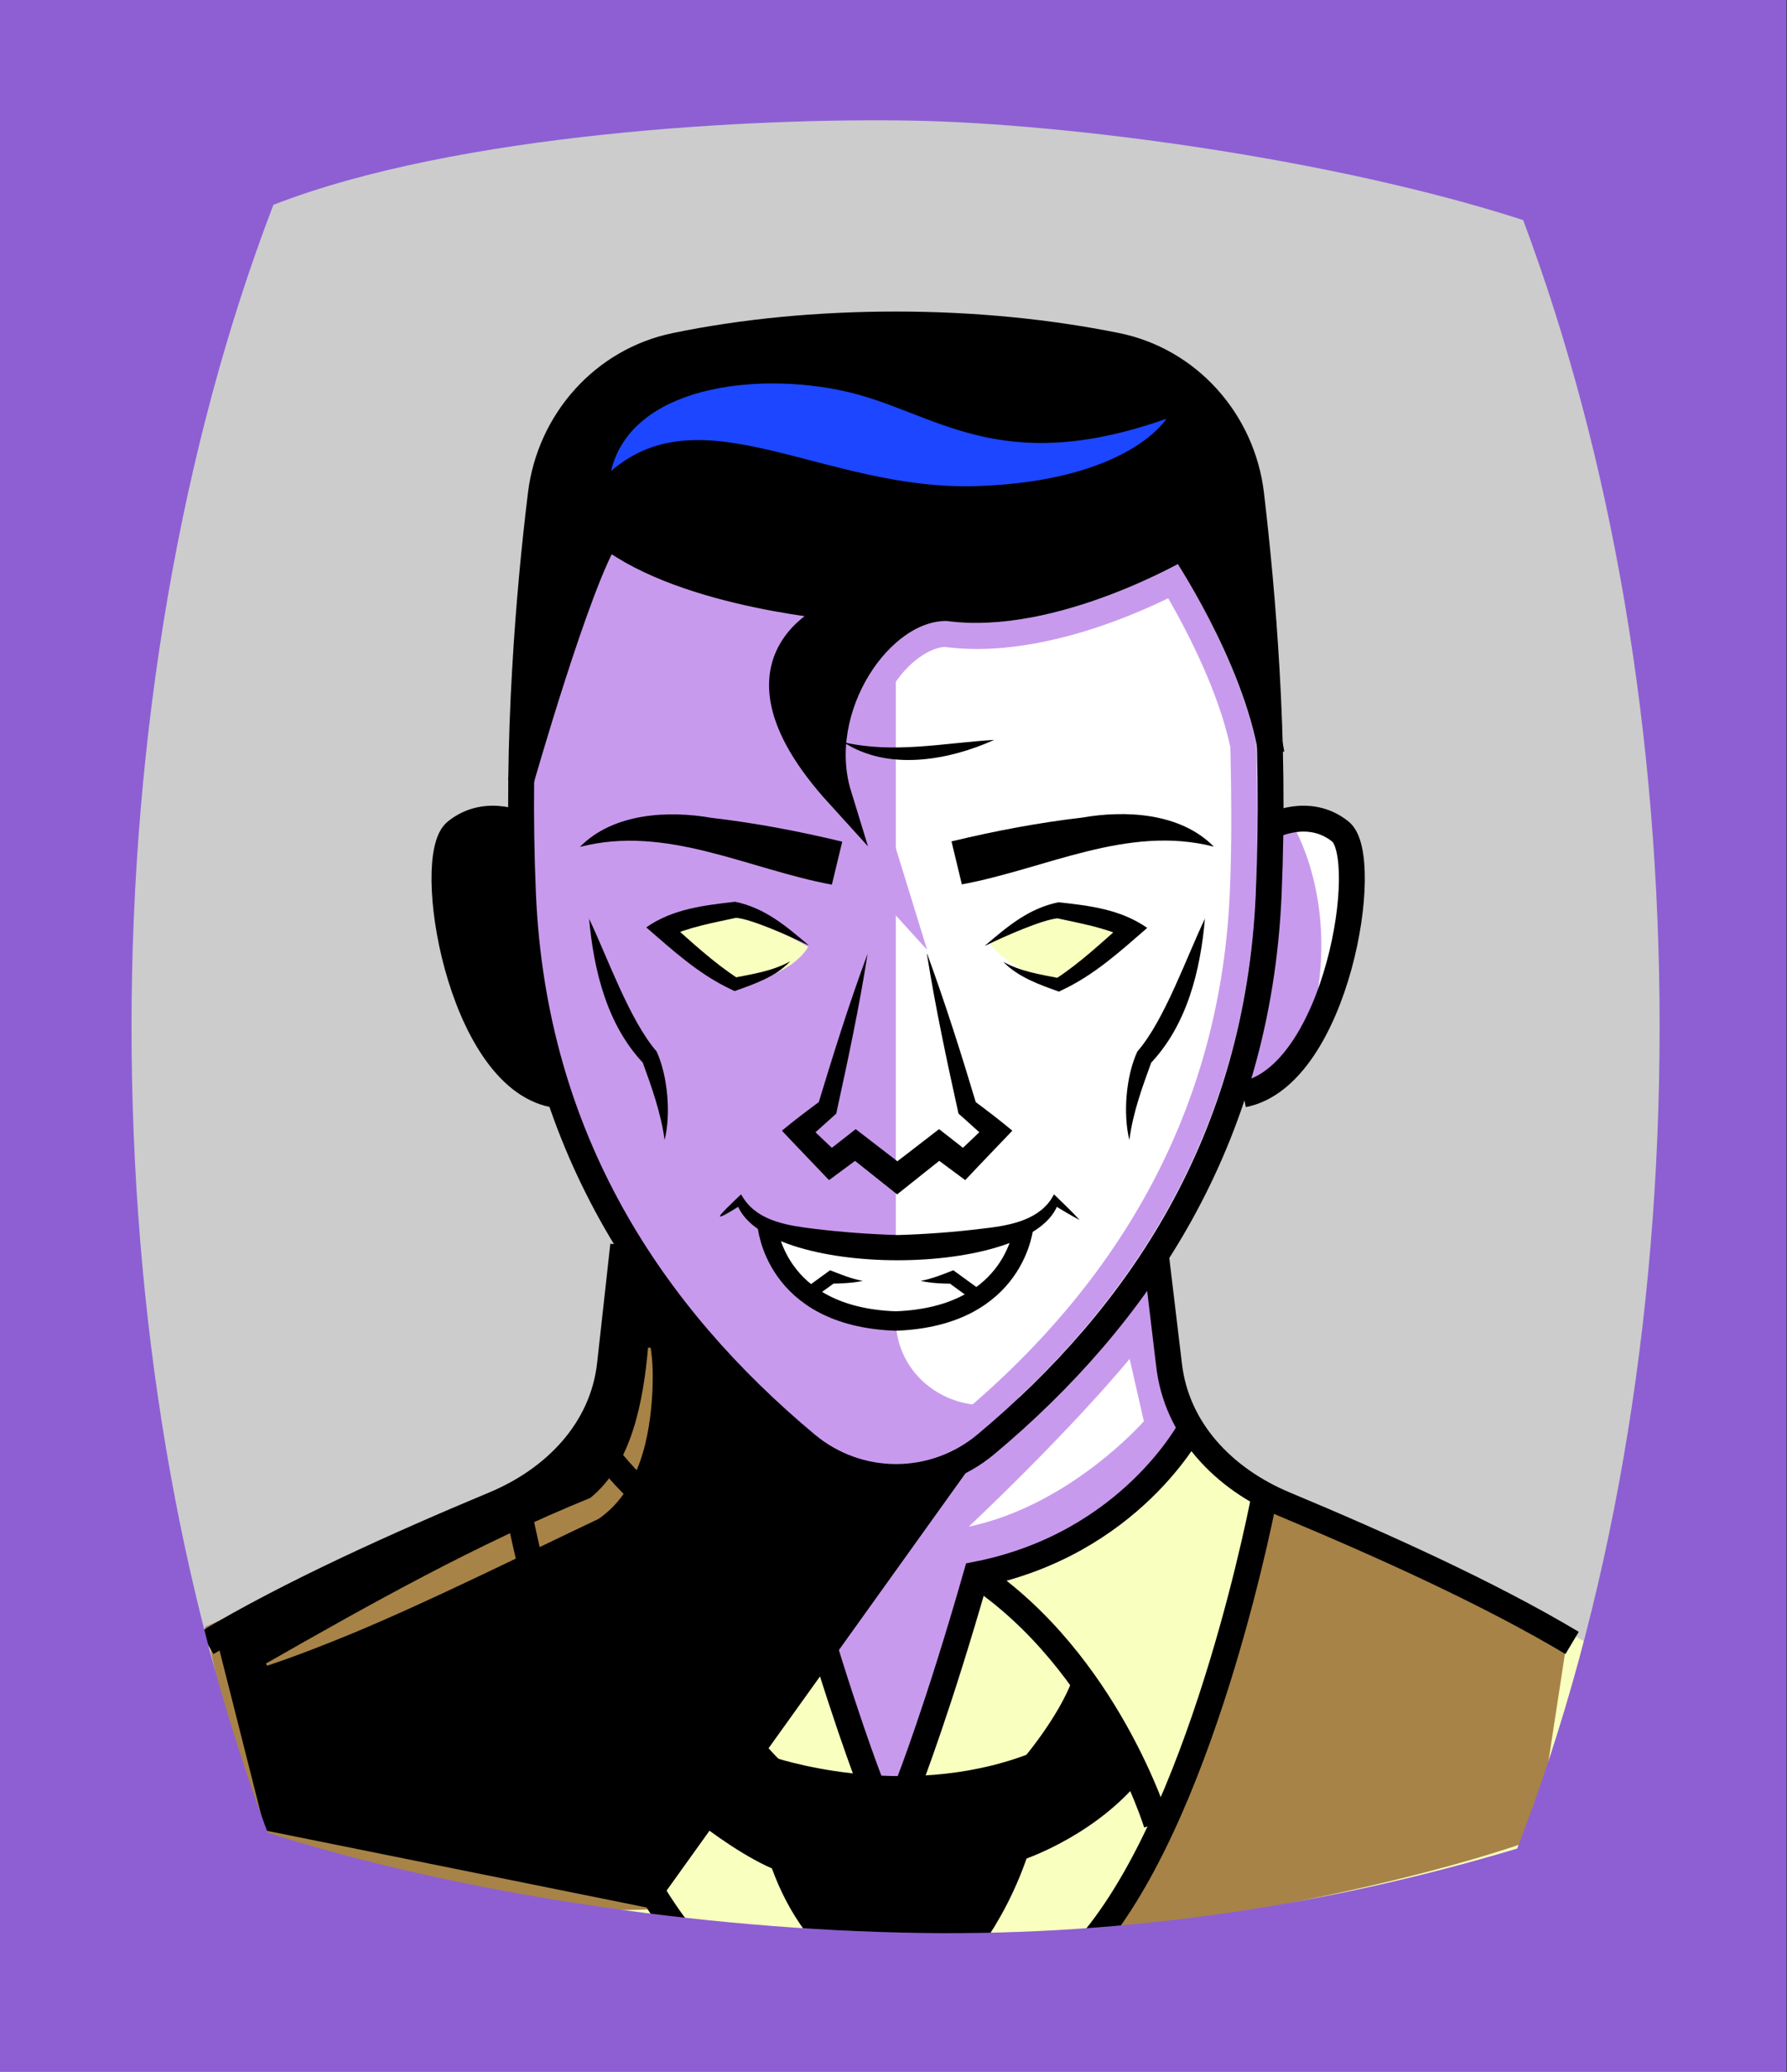 <svg id="Capa_2" xmlns="http://www.w3.org/2000/svg" xmlns:xlink="http://www.w3.org/1999/xlink" viewBox="0 0 69.02 80">
<rect x="0" y="0" width="69.02" height="80" fill="#333333" stroke="none"/>
<defs >
<style >
.cls-1{fill:#c89aed;}.cls-2{fill:#fff;}.cls-3{fill:#f8ffbf;}.cls-4{fill:#a88347;}.cls-5{fill:#782ab5;}.cls-6,.cls-7{stroke:#000;stroke-miterlimit:10;}.cls-6,.cls-7,.cls-8,.cls-9,.cls-10{fill:none;}.cls-11{fill:#1c46ff;}.cls-7{stroke-width:.75px;}.cls-8{stroke:#deb778;stroke-dasharray:0 0 0 4.06;stroke-linecap:round;stroke-linejoin:round;}.cls-12{fill:url(#USGS_19_Inundación_de_tierra);}.cls-13{fill:#deb778;}.cls-10{stroke:#1d1d1b;stroke-dasharray:0 0 2 2;stroke-width:.3px;}.cls-14{fill:#fcf0c5;}
</style>
<pattern id="USGS_19_Inundación_de_tierra" x="0" y="0" width="72" height="72" patternTransform="translate(-380.48 -16207) rotate(-90)" patternUnits="userSpaceOnUse" viewBox="0 0 72 72">
<g >
<rect class="cls-9" width="72" height="72">
</rect>
<g >
<line class="cls-10" x1="71" y1="71" x2="144.44" y2="71">
</line>
<line class="cls-10" x1="71" y1="67" x2="144.44" y2="67">
</line>
<line class="cls-10" x1="71" y1="63" x2="144.44" y2="63">
</line>
<line class="cls-10" x1="71" y1="59" x2="144.44" y2="59">
</line>
<line class="cls-10" x1="71" y1="55" x2="144.44" y2="55">
</line>
<line class="cls-10" x1="71" y1="51" x2="144.44" y2="51">
</line>
<line class="cls-10" x1="71" y1="47" x2="144.44" y2="47">
</line>
<line class="cls-10" x1="71" y1="43" x2="144.44" y2="43">
</line>
<line class="cls-10" x1="71" y1="39" x2="144.44" y2="39">
</line>
<line class="cls-10" x1="71" y1="35" x2="144.44" y2="35">
</line>
<line class="cls-10" x1="71" y1="31" x2="144.44" y2="31">
</line>
<line class="cls-10" x1="71" y1="27" x2="144.44" y2="27">
</line>
<line class="cls-10" x1="71" y1="23" x2="144.44" y2="23">
</line>
<line class="cls-10" x1="71" y1="19" x2="144.44" y2="19">
</line>
<line class="cls-10" x1="71" y1="15" x2="144.44" y2="15">
</line>
<line class="cls-10" x1="71" y1="11" x2="144.44" y2="11">
</line>
<line class="cls-10" x1="71" y1="7" x2="144.44" y2="7">
</line>
<line class="cls-10" x1="71" y1="3" x2="144.44" y2="3">
</line>
</g>
<g >
<line class="cls-10" x1="-1" y1="71" x2="72.44" y2="71">
</line>
<line class="cls-10" x1="-1" y1="67" x2="72.44" y2="67">
</line>
<line class="cls-10" x1="-1" y1="63" x2="72.44" y2="63">
</line>
<line class="cls-10" x1="-1" y1="59" x2="72.44" y2="59">
</line>
<line class="cls-10" x1="-1" y1="55" x2="72.44" y2="55">
</line>
<line class="cls-10" x1="-1" y1="51" x2="72.44" y2="51">
</line>
<line class="cls-10" x1="-1" y1="47" x2="72.44" y2="47">
</line>
<line class="cls-10" x1="-1" y1="43" x2="72.44" y2="43">
</line>
<line class="cls-10" x1="-1" y1="39" x2="72.44" y2="39">
</line>
<line class="cls-10" x1="-1" y1="35" x2="72.44" y2="35">
</line>
<line class="cls-10" x1="-1" y1="31" x2="72.44" y2="31">
</line>
<line class="cls-10" x1="-1" y1="27" x2="72.44" y2="27">
</line>
<line class="cls-10" x1="-1" y1="23" x2="72.44" y2="23">
</line>
<line class="cls-10" x1="-1" y1="19" x2="72.44" y2="19">
</line>
<line class="cls-10" x1="-1" y1="15" x2="72.44" y2="15">
</line>
<line class="cls-10" x1="-1" y1="11" x2="72.44" y2="11">
</line>
<line class="cls-10" x1="-1" y1="7" x2="72.44" y2="7">
</line>
<line class="cls-10" x1="-1" y1="3" x2="72.44" y2="3">
</line>
<line class="cls-10" x1="1.04" y1="69" x2="74.48" y2="69">
</line>
<line class="cls-10" x1="1.04" y1="65" x2="74.48" y2="65">
</line>
<line class="cls-10" x1="1.04" y1="61" x2="74.48" y2="61">
</line>
<line class="cls-10" x1="1.04" y1="57" x2="74.48" y2="57">
</line>
<line class="cls-10" x1="1.04" y1="53" x2="74.48" y2="53">
</line>
<line class="cls-10" x1="1.04" y1="49" x2="74.48" y2="49">
</line>
<line class="cls-10" x1="1.04" y1="45" x2="74.48" y2="45">
</line>
<line class="cls-10" x1="1.04" y1="41" x2="74.48" y2="41">
</line>
<line class="cls-10" x1="1.04" y1="37" x2="74.48" y2="37">
</line>
<line class="cls-10" x1="1.04" y1="33" x2="74.48" y2="33">
</line>
<line class="cls-10" x1="1.04" y1="29" x2="74.48" y2="29">
</line>
<line class="cls-10" x1="1.04" y1="25" x2="74.48" y2="25">
</line>
<line class="cls-10" x1="1.04" y1="21" x2="74.48" y2="21">
</line>
<line class="cls-10" x1="1.04" y1="17" x2="74.48" y2="17">
</line>
<line class="cls-10" x1="1.04" y1="13" x2="74.48" y2="13">
</line>
<line class="cls-10" x1="1.04" y1="9" x2="74.48" y2="9">
</line>
<line class="cls-10" x1="1.04" y1="5" x2="74.48" y2="5">
</line>
<line class="cls-10" x1="1.04" y1="1" x2="74.48" y2="1">
</line>
</g>
<g >
<line class="cls-10" x1="-73" y1="71" x2=".44" y2="71">
</line>
<line class="cls-10" x1="-73" y1="67" x2=".44" y2="67">
</line>
<line class="cls-10" x1="-73" y1="63" x2=".44" y2="63">
</line>
<line class="cls-10" x1="-73" y1="59" x2=".44" y2="59">
</line>
<line class="cls-10" x1="-73" y1="55" x2=".44" y2="55">
</line>
<line class="cls-10" x1="-73" y1="51" x2=".44" y2="51">
</line>
<line class="cls-10" x1="-73" y1="47" x2=".44" y2="47">
</line>
<line class="cls-10" x1="-73" y1="43" x2=".44" y2="43">
</line>
<line class="cls-10" x1="-73" y1="39" x2=".44" y2="39">
</line>
<line class="cls-10" x1="-73" y1="35" x2=".44" y2="35">
</line>
<line class="cls-10" x1="-73" y1="31" x2=".44" y2="31">
</line>
<line class="cls-10" x1="-73" y1="27" x2=".44" y2="27">
</line>
<line class="cls-10" x1="-73" y1="23" x2=".44" y2="23">
</line>
<line class="cls-10" x1="-73" y1="19" x2=".44" y2="19">
</line>
<line class="cls-10" x1="-73" y1="15" x2=".44" y2="15">
</line>
<line class="cls-10" x1="-73" y1="11" x2=".44" y2="11">
</line>
<line class="cls-10" x1="-73" y1="7" x2=".44" y2="7">
</line>
<line class="cls-10" x1="-73" y1="3" x2=".44" y2="3">
</line>
<line class="cls-10" x1="-70.96" y1="69" x2="2.48" y2="69">
</line>
<line class="cls-10" x1="-70.96" y1="65" x2="2.48" y2="65">
</line>
<line class="cls-10" x1="-70.96" y1="61" x2="2.48" y2="61">
</line>
<line class="cls-10" x1="-70.96" y1="57" x2="2.48" y2="57">
</line>
<line class="cls-10" x1="-70.96" y1="53" x2="2.48" y2="53">
</line>
<line class="cls-10" x1="-70.96" y1="49" x2="2.48" y2="49">
</line>
<line class="cls-10" x1="-70.96" y1="45" x2="2.48" y2="45">
</line>
<line class="cls-10" x1="-70.96" y1="41" x2="2.48" y2="41">
</line>
<line class="cls-10" x1="-70.96" y1="37" x2="2.48" y2="37">
</line>
<line class="cls-10" x1="-70.96" y1="33" x2="2.48" y2="33">
</line>
<line class="cls-10" x1="-70.96" y1="29" x2="2.48" y2="29">
</line>
<line class="cls-10" x1="-70.96" y1="25" x2="2.48" y2="25">
</line>
<line class="cls-10" x1="-70.96" y1="21" x2="2.48" y2="21">
</line>
<line class="cls-10" x1="-70.96" y1="17" x2="2.48" y2="17">
</line>
<line class="cls-10" x1="-70.96" y1="13" x2="2.48" y2="13">
</line>
<line class="cls-10" x1="-70.96" y1="9" x2="2.48" y2="9">
</line>
<line class="cls-10" x1="-70.96" y1="5" x2="2.48" y2="5">
</line>
<line class="cls-10" x1="-70.96" y1="1" x2="2.48" y2="1">
</line>
</g>
</g>
</pattern>
</defs>
  <path
     style="opacity:1;vector-effect:none;fill:#cccccc;fill-opacity:1;fill-rule:nonzero;stroke:none;stroke-width:4.495;stroke-linecap:butt;stroke-linejoin:miter;stroke-miterlimit:4;stroke-dasharray:none;stroke-dashoffset:0;stroke-opacity:1"
     d="M -0.08,0.361 V 80.361 H 68.92 V 0.361 Z"
     id="rect4304"/>

<g id="Characters">
<g >
<path class="cls-1" d="M61.32,63.45l-2.08,8.31s-7.76,2.62-22.64,3.93c-14.87,1.31-26.13-3.93-26.13-3.93l-2.84-8.21s8.85-4.26,11.48-5.68c1.72-.93,2.78-1.68,3.46-2.45,.36-.41,.61-.82,.8-1.27,.55-1.31,.66-6.67,.66-6.67,0,0-.55-.44-2.73-5.03-3.94-2.19-4.71-7.98-4.16-9.51,.55-1.53,2.95-1.75,2.95-1.75l.11-2.85c-.08-3.56-.11-10.38,3.28-13.66,2.63-2.96,13.56-2.08,13.56-2.08,0,0,8.83-.98,10.83,4.81,1.64,4.81,1.2,14,1.2,14,0,0,2.51,.11,2.95,1.31s.88,7.11-4.37,9.51c-.55,1.31-2.95,6.23-2.95,6.23,0,0,0,3.78,1.47,6.49,.61,1.13,1.46,2.06,2.68,2.48,3.61,.99,12.47,6.02,12.47,6.02Z">
</path>
<path class="cls-2" d="M34.6,50.87V23.2l11.16-2.21s3.14,4.98,3.41,7.57c-.09,7.29-.28,15.59-4.98,20.48-1.48,1.54-2.68,2.93-3.73,4.09-2.06,2.3-5.87,.84-5.87-2.25Z">
</path>
<path class="cls-3" d="M61.32,63.45l-2.08,8.31s-7.76,2.62-22.64,3.93c-14.87,1.31-26.13-3.93-26.13-3.93l-2.84-8.21s8.85-4.26,11.48-5.68c1.72-.93,2.78-1.68,3.46-2.45,.51,.56,3.82,4.1,8.5,5.57,2.07,6.41,2.64,7.82,2.64,7.82l1.51-.19,2.45-7.82s5.86-1.03,8.5-5.85c.61,1.13,1.46,2.06,2.68,2.48,3.61,.99,12.47,6.02,12.47,6.02Z">
</path>
<path class="cls-4" d="M19.93,57.84s1.22,11.08,5.73,15.87c-11.45,.47-15.77-2.25-15.77-2.25l-1.97-8.64s7.89-3.47,12.02-4.98Z">
</path>
<path class="cls-4" d="M49.04,58s-3.3,12.27-6.6,16.7c11.44-1.55,16.91-3.71,16.91-3.71l1.2-7.83s-10.58-5.26-11.51-5.15Z">
</path>
<path d="M27.26,64.39l2.27,3.67s3.9,2.68,10.13,.35c1.4-1.75,2.04-3.14,2.04-3.14,0,0,1.86,1.8,2.09,3.26-2.85,2.44-4.25,2.68-4.25,2.68l-1.75,3.67-6.63-.35-1.28-2.97s-4.36-2.5-5-3.78c1.05-1.92,2.39-3.38,2.39-3.38Z">
</path>
<path d="M37.72,56.29l-12.48,17.42-15-3.03-1.91-7.54s7.02-3.9,10.75-4.94c3.81-2.34,4.29-4.05,4.29-4.05l1-6.01s4.68,7.28,7.71,8.41,4.42,.61,5.64-.26Z">
</path>
<path class="cls-4" d="M10.28,64.23c4.07-2.32,8.17-4.62,12.52-6.39,1.61-1.3,2.05-3.77,2.23-5.8,0,0,.1,0,.1,0,.09,.55,.09,1.1,.07,1.66-.09,1.78-.49,3.85-2.08,4.95-3.06,1.45-6.37,3.11-9.48,4.41-1.09,.45-2.19,.88-3.32,1.26,0,0-.05-.09-.05-.09h0Z">
</path>
<path class="cls-2" d="M29.63,47.48s3.19,2.13,9.84,.11c-1.97,3.88-5.53,3.3-5.96,3.35s-3.4-.43-3.88-3.46Z">
</path>
<path class="cls-3" d="M31.22,36.56l-2.56-1.39-3.07,.66,2.63,2.19s2.19-.15,3-1.46Z">
</path>
<path class="cls-3" d="M38.24,36.41l2.56-1.32,2.85,.88s-2.19,1.9-2.85,2.12c-2.27-.95-2.56-1.68-2.56-1.68Z">
</path>
<path d="M20.24,29.37s.38-9.98,.92-11.67,2.23-3.76,5.45-4.38,12.29-1.15,16.89,.23c4.61,1.46,5.68,6.3,5.3,13.74-2.38-4.99-3.23-5.91-3.23-5.91,0,0-3.76,1.69-9.98,2.23-3.38,1.69-3.69,5.61-3.38,6.91-2.99-3.46-2-5.99-.15-6.99-5.3-.77-8.98-2.92-8.98-2.92l-2.84,8.75Z">
</path>
<path class="cls-11" d="M45.05,16.17s-1.44,2.4-7.31,2.6-10.58-3.66-14.14-.58c.77-3.27,5.58-3.85,9.04-3.08s5.87,3.37,12.41,1.06Z">
</path>
<path class="cls-2" d="M43.63,52.47l.55,2.41s-2.83,3.24-6.76,4.07c4.21-4,6.21-6.48,6.21-6.48Z">
</path>
<path d="M20,31.68s.91,9.33,1.56,10.76c-3.89-.78-4.6-7.71-4.54-9.07s1.83-1.92,2.98-1.68Z">
</path>
<path class="cls-1" d="M24.09,22.83c1.58,.81,3.43,1.33,5.1,1.66-.14,.26-.25,.54-.33,.82-.53,1.89,.29,4.04,2.42,6.39l1.51,1.66,3.02,3.32-1.32-4.28-.66-2.14c-.39-1.26-.05-2.85,.86-4.06,.61-.81,1.32-1.19,1.79-1.22,.4,.05,.81,.08,1.24,.08,2.78,0,5.59-1.08,7.4-1.96,.78,1.36,1.94,3.61,2.4,5.75,.05,2.2,.05,3.98-.02,5.61-.34,7.88-3.83,14.66-10.38,20.15-.7,.59-1.59,.91-2.51,.91s-1.8-.32-2.51-.91c-6.57-5.49-10.07-12.27-10.4-20.16-.06-1.31-.08-2.67-.07-4.15,.72-2.47,1.71-5.6,2.46-7.48m-.47-1.42c-1.04,2.1-2.68,7.69-2.99,8.76-.01,1.47,.01,2.92,.07,4.34,.35,8.18,3.97,15.2,10.76,20.88,.91,.76,2.03,1.14,3.15,1.14s2.24-.38,3.15-1.15c6.77-5.67,10.39-12.69,10.74-20.87,.08-1.88,.07-3.81,.02-5.77-.6-2.88-2.37-5.9-3.02-6.95-1.18,.62-4.55,2.27-7.79,2.27-.4,0-.79-.02-1.18-.08-.84,0-1.86,.58-2.64,1.62-1.1,1.45-1.5,3.39-1.02,4.95l.66,2.14-1.51-1.66c-1.89-2.08-2.63-3.91-2.2-5.45,.22-.8,.73-1.37,1.24-1.78-1.94-.28-5.23-.94-7.44-2.39h0Z">
</path>
<path class="cls-2" d="M50.01,32.01s2.02,3.41,.39,8.3c2.72-5.35,2.02-7.6,1.32-8.15s-1.71-.16-1.71-.16Z">
</path>
<path class="cls-6" d="M48.32,19.07c-.34-2.82-2.42-5.16-5.2-5.72-2.57-.52-5.46-.82-8.52-.82s-5.95,.29-8.51,.82c-2.78,.57-4.85,2.9-5.2,5.72-.25,2.04-.47,4.33-.61,6.8-.16,2.72-.21,5.65-.08,8.66,.41,9.52,5.04,16.31,10.94,21.24,2.02,1.69,4.93,1.68,6.94,0,5.89-4.93,10.51-11.72,10.92-21.24,.13-3.01,.08-5.94-.08-8.66-.14-2.47-.36-4.76-.6-6.8Z">
</path>
<path class="cls-6" d="M20.1,30.22s2.21-7.76,3.36-9.55c3.06,2.36,9.25,2.81,9.25,2.81,0,0-5.42,1.6-.32,7.21-1.02-3.32,1.6-7.27,4.21-7.21,4.08,.57,9.06-2.36,9.06-2.36,0,0,2.81,4.15,3.45,7.98">
</path>
<path class="cls-6" d="M20.29,31.91s-1.45-.79-2.68,.2,.12,9.44,3.75,10.15">
</path>
<path class="cls-6" d="M49.09,31.91s1.45-.79,2.68,.2-.12,9.44-3.75,10.15">
</path>
<path d="M22.41,32.69c1.29-1.3,3.41-1.4,5.07-1.11,1.71,.2,3.39,.52,5.05,.92,0,0-.4,1.66-.4,1.66-3.24-.6-6.38-2.32-9.72-1.46h0Z">
</path>
<path d="M31.22,36.5c-.8-.39-2.2-1.01-2.79-1.06-.86,.19-1.85,.36-2.62,.74,0,0,.03-.58,.03-.58,.84,.75,1.72,1.57,2.66,2.18,0,0-.18-.02-.18-.02,.75-.15,1.52-.26,2.2-.64-.56,.6-1.39,.88-2.15,1.15,0,0-.1-.05-.1-.05-1.27-.59-2.27-1.51-3.31-2.41,1.03-.72,2.24-.85,3.43-.99,1.16,.24,1.97,.94,2.82,1.66h0Z">
</path>
<path d="M22.74,35.45c.71,1.48,1.57,3.94,2.62,5.15,.43,.94,.56,2.41,.31,3.42-.15-1.08-.51-2.07-.87-3.06l.09,.14c-1.45-1.5-1.96-3.64-2.14-5.65h0Z">
</path>
<path d="M46.87,32.69c-3.33-.85-6.48,.86-9.72,1.46,0,0-.4-1.66-.4-1.66,1.66-.4,3.34-.72,5.05-.92,1.66-.29,3.78-.19,5.07,1.11h0Z">
</path>
<path d="M38.06,36.5c.85-.72,1.66-1.42,2.82-1.66,1.2,.13,2.4,.27,3.43,.99-1.04,.9-2.04,1.82-3.31,2.41,0,0-.1,.05-.1,.05-.76-.27-1.58-.56-2.15-1.15,.68,.38,1.45,.49,2.2,.64,0,0-.18,.02-.18,.02,.94-.61,1.81-1.43,2.66-2.18,0,0,.03,.58,.03,.58-.77-.38-1.76-.55-2.62-.74-.59,.06-1.99,.67-2.79,1.06h0Z">
</path>
<path d="M46.54,35.45c-.17,2.01-.69,4.15-2.14,5.65,0,0,.09-.14,.09-.14-.36,.99-.73,1.98-.87,3.06-.25-1.01-.13-2.48,.31-3.42,1.05-1.2,1.91-3.68,2.62-5.15h0Z">
</path>
<path d="M35.81,36.83c.71,1.94,1.33,3.9,1.92,5.87l-.12-.2c.5,.37,1.01,.76,1.49,1.16-.4,.42-1.42,1.48-1.82,1.91-.22-.16-1.07-.8-1.31-.97,0,0,.59,0,.59,0-.22,.18-1.73,1.37-1.91,1.52-.17-.14-1.7-1.35-1.91-1.52,0,0,.59,0,.59,0-.24,.18-1.08,.8-1.31,.97-.18-.19-1.29-1.35-1.49-1.56,0,0-.33-.35-.33-.35,.48-.4,1-.79,1.5-1.16,0,0-.12,.2-.12,.2,.6-1.97,1.21-3.94,1.93-5.87-.32,2.04-.75,4.06-1.19,6.07l-.02,.1c-.39,.35-.77,.7-1.17,1.04,0,0,.03-.64,.03-.64l1.27,1.21-.62-.04c.22-.17,1.04-.81,1.24-.97,.16,.12,1.71,1.32,1.92,1.48,0,0-.62,0-.62,0,.21-.16,1.75-1.35,1.92-1.48,.2,.16,1.03,.8,1.24,.97,0,0-.62,.04-.62,.04l1.27-1.21,.03,.64c-.4-.34-.78-.7-1.17-1.04-.45-2.04-.89-4.09-1.22-6.17h0Z">
</path>
<path d="M41.7,47.11c-.36-.19-.71-.4-1.06-.62l.25-.08c-.86,3-11.57,3.01-12.45,0,0,0,.25,.08,.25,.08-1.35,.85-.97,.49-.07-.37,0,0,.13,.2,.13,.2,.59,.85,1.72,1.01,2.71,1.13,1.06,.13,2.17,.21,3.21,.24,1.04-.03,2.15-.11,3.21-.24,.99-.11,2.13-.28,2.71-1.13,0,0,.12-.2,.12-.2,.33,.32,.67,.64,.99,.99h0Z">
</path>
<path class="cls-7" d="M39.55,47.28s-.24,3.56-4.96,3.73c-4.72-.17-4.96-3.73-4.96-3.73">
</path>
<path d="M31.07,49.77l.88-.64,.11-.08c.41,.16,.82,.33,1.26,.41-.41,.09-.84,.1-1.27,.11l.19-.04-.88,.64-.29-.4h0Z">
</path>
<path d="M37.52,50.17l-.88-.64,.19,.04c-.43,0-.86-.02-1.27-.11,.44-.08,.85-.25,1.26-.41,0,0,.11,.08,.11,.08l.88,.64-.29,.4h0Z">
</path>
<path d="M32.58,28.66c1.94,.45,3.85,.03,5.82-.09-1.77,.8-4.11,1.21-5.82,.09h0Z">
</path>
<path class="cls-6" d="M24.07,48.08l-.51,4.6c-.28,2.53-2.12,4.43-4.47,5.41-3.71,1.55-7.87,3.42-11.1,5.35">
</path>
<path class="cls-6" d="M44.64,48.42l.51,4.26c.28,2.53,2.12,4.43,4.47,5.41,3.71,1.55,7.87,3.42,11.1,5.35">
</path>
<path class="cls-6" d="M22.69,55.07s2.34,4.56,8.32,5.73c1.48,5.18,2.59,8.01,2.59,8.01">
</path>
<path class="cls-6" d="M19.93,57.84s2.14,11.66,6.52,17.02">
</path>
<path class="cls-6" d="M24.04,70.42s1.91-6.23,6.97-9.62">
</path>
<path class="cls-6" d="M46.03,55.07s-2.34,4.56-8.32,5.73c-1.48,5.18-2.59,8.01-2.59,8.01">
</path>
<path class="cls-6" d="M48.85,57.7s-2.2,11.8-6.57,17.16">
</path>
<path class="cls-6" d="M44.67,70.42s-1.91-6.23-6.97-9.62">
</path>
<path class="cls-6" d="M37.24,75.2s2.36-2.76,2.63-6.99c-5.07,1.91-10.24,.09-10.24,.09,0,0-.13,4.05,2.58,6.81">
</path>
<path class="cls-6" d="M27.23,64.3s.8,2.45,2.76,4.23">
</path>
<path class="cls-6" d="M25,68.08s3.07,2.85,5.21,3.69">
</path>
<path class="cls-6" d="M39.73,68.44s1.6-1.82,2.18-3.47">
</path>
<path class="cls-6" d="M39.38,71.33s2.8-.93,4.49-3.2">
</path>
</g>
</g>

  <path
     style="opacity:1;vector-effect:none;fill:#8d5fd3;fill-opacity:1;fill-rule:nonzero;stroke:none;stroke-width:2.358;stroke-linecap:butt;stroke-linejoin:miter;stroke-miterlimit:4;stroke-dasharray:none;stroke-dashoffset:0;stroke-opacity:0.442"
     d="M 0,1.2e-7 V 80 H 69 V 1.2e-7 Z M 35.24,4.658 c 6.068,0.112 16.27,1.47 23.59,3.84 3.46,9.24 5.27,19.951 5.27,31.141 0,11.47 -1.89,22.39 -5.5,31.74 -7.2,2.16 -14.94,3.377 -23.02,3.26 -8.58,-0.124 -18.036,-1.573 -25.24,-3.869 -3.45,-9.22 -5.26,-19.931 -5.26,-31.131 0,-11.2 1.89,-22.38 5.48,-31.73 C 17.683,5.134 29.173,4.546 35.24,4.658 Z"
     id="rect4304" />


</svg>

